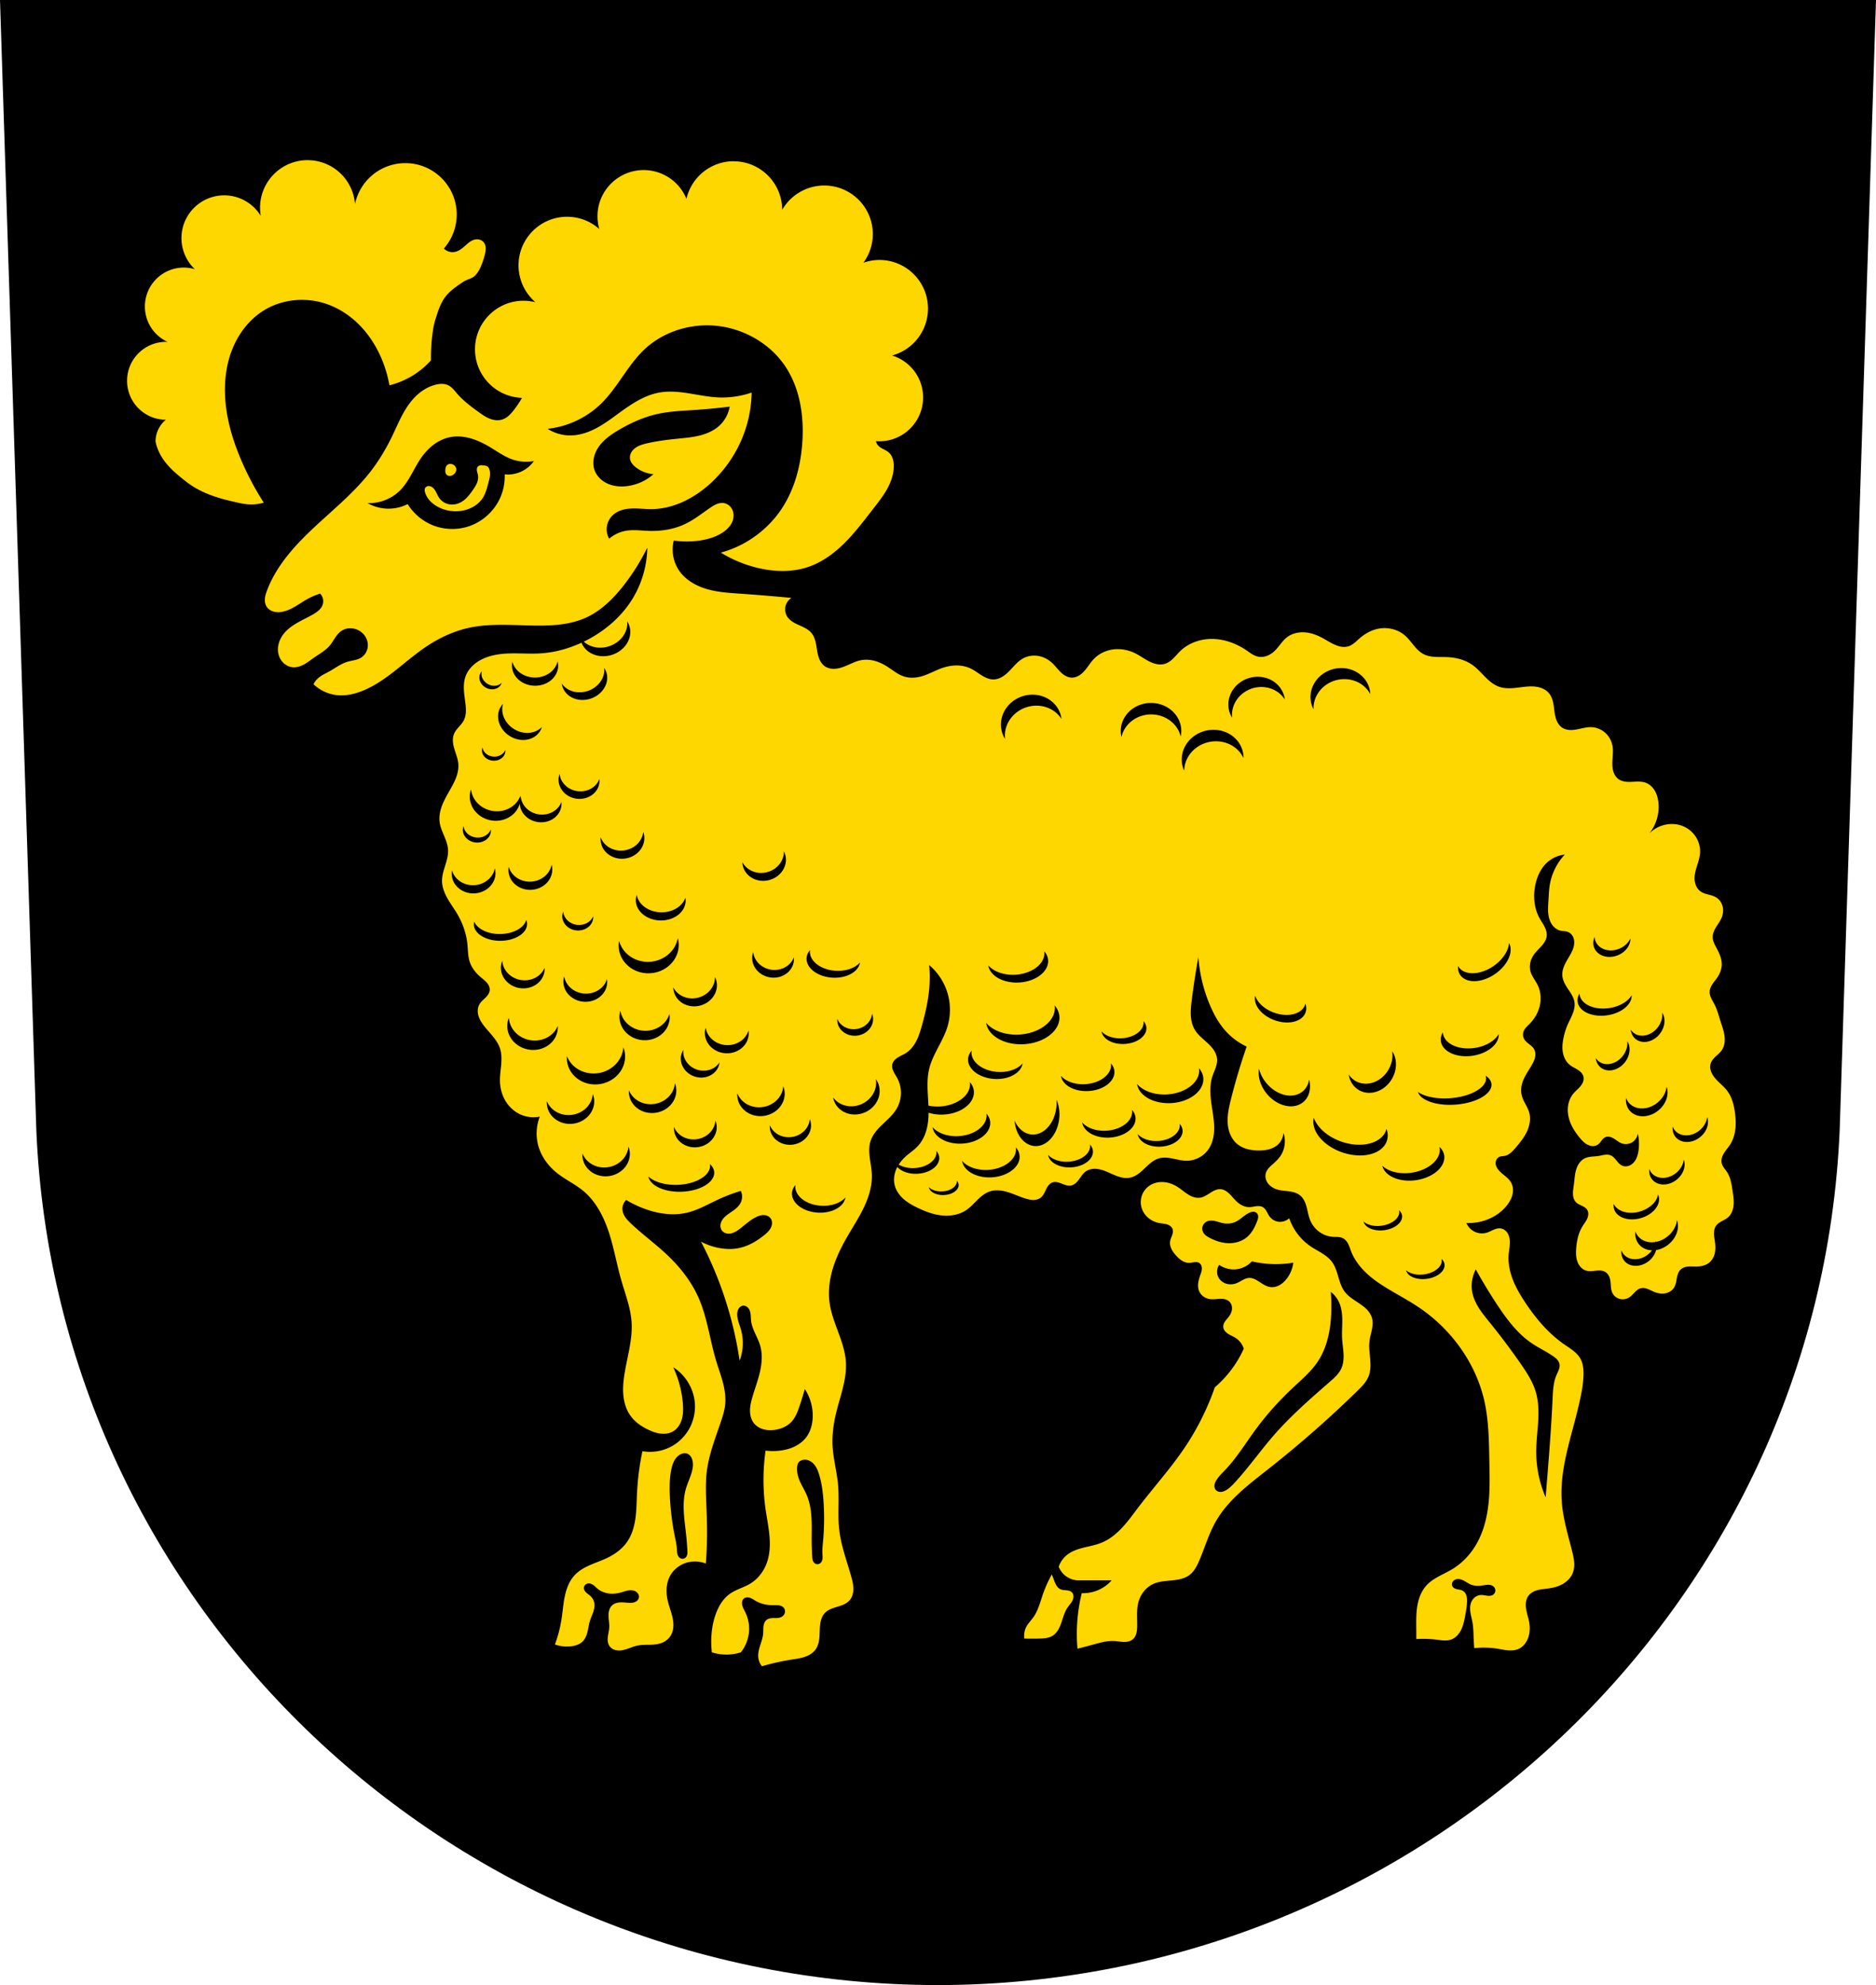<svg xmlns="http://www.w3.org/2000/svg" width="701.33" height="741.77" viewBox="0 0 701.334 741.769"><g transform="translate(-24.589-50.621)" fill-rule="evenodd"><path d="m30.27 56.12l13.398 416.62c7.415 175.25 153.92 314.05 331.59 314.14 177.51-.215 324.07-139.06 331.59-314.14l13.398-416.62h-344.98z" stroke="#000" stroke-width="11"/><path d="m115 59.842c-9.818 0-17.777 7.958-17.777 17.775 0 1.027.091 2.051.27 3.063-2.899-4.77-8.07-7.685-13.656-7.691-8.837 0-16 7.163-16 16 .007 4.387 1.816 8.578 5 11.594-1.335-.397-2.72-.6-4.113-.604-8.04 0-14.557 6.517-14.557 14.557.006 5.696 3.334 10.865 8.516 13.229-.206-.015-.413-.025-.619-.031-8.04 0-14.559 6.516-14.559 14.557.002 8.01 6.48 14.517 14.492 14.553-2.436 2-3.848 4.991-3.852 8.145 1.482 7.05 6.716 11.317 11.803 15.244 4.708 3.635 10.619 5.668 16.416 7 3.984.916 7.254 1.969 12.248.598-3.179-4.943-5.953-10.147-8.287-15.541-3.458-7.992-5.963-16.505-6.217-25.21-.175-5.985.74-12.05 3.125-17.541 2.385-5.492 6.289-10.388 11.379-13.541 6.914-4.284 15.796-5.073 23.484-2.418 4.633 1.6 8.829 4.374 12.273 7.861 3.444 3.487 6.145 7.676 8.102 12.17 1.443 3.314 2.49 6.799 3.109 10.359 3.57-.885 6.978-2.412 10.01-4.488 2.025-1.385 3.884-3.01 5.525-4.836-.034-3.108.115-6.349.508-9.494.239-1.913.545-3.833 1.119-5.674.917-2.942 1.84-6.01 3.682-8.48 1.765-2.368 4.33-4.055 6.779-5.705 1.38-.929 3.226-1.133 4.414-2.33 1.143-1.152 1.871-2.647 2.461-4.158.476-1.218.877-2.465 1.189-3.734.183-.741.336-1.499.322-2.262-.014-.763-.207-1.539-.662-2.152-.359-.484-.873-.85-1.441-1.051-.569-.201-1.191-.242-1.785-.139-.73.127-1.408.463-2.02.881-.611.418-1.161.92-1.715 1.412-.586.521-1.181 1.036-1.838 1.465-.657.428-1.379.77-2.15.912-1.448.267-3.01-.226-4.049-1.273 3.092-3.505 4.801-8.02 4.807-12.689 0-10.615-8.604-19.22-19.219-19.221-9.1.003-16.945 6.383-18.807 15.287-.72-9.252-8.437-16.393-17.717-16.396m159.29.395c-8.437.008-15.757 5.826-17.67 14.04-2.653-6.489-8.966-10.731-15.977-10.736-9.54 0-17.274 7.735-17.273 17.275.002 1.608.229 3.207.674 4.752-3.317-2.943-7.595-4.57-12.03-4.576-10.03 0-18.16 8.132-18.16 18.16.002 5.307 2.325 10.348 6.359 13.797-1.46-.379-2.962-.574-4.471-.582-10.03 0-18.16 8.13-18.16 18.16 0 9.794 7.785 17.816 17.574 18.13-.917 1.572-1.917 3.093-3.037 4.535-.601.774-1.237 1.529-1.979 2.17-.741.641-1.594 1.168-2.535 1.441-1.541.447-3.219.179-4.701-.436-1.482-.615-2.803-1.556-4.102-2.498-2.814-2.04-5.622-4.143-7.898-6.77-.51-.588-.992-1.201-1.533-1.76-.541-.559-1.149-1.067-1.852-1.4-.694-.329-1.465-.479-2.232-.496-.768-.017-1.534.096-2.281.271-2.273.535-4.385 1.661-6.201 3.129-1.816 1.468-3.343 3.273-4.631 5.221-2.192 3.314-3.696 7.02-5.416 10.605-2.21 4.602-4.802 9.03-7.898 13.09-6.945 9.105-16.217 16.11-24.373 24.15-6.084 5.996-11.671 12.763-14.67 20.762-.356.948-.675 1.922-.773 2.93-.099 1.01.037 2.062.547 2.938.576.988 1.595 1.676 2.695 1.988 1.101.312 2.278.273 3.398.043 1.706-.35 3.296-1.127 4.797-2.01 1.501-.885 2.934-1.882 4.457-2.727 1.506-.835 3.095-1.517 4.738-2.031.539.551.917 1.257 1.076 2.01.159.754.097 1.554-.174 2.275-.286.762-.797 1.426-1.396 1.977-.6.551-1.288.994-1.988 1.408-1.861 1.1-3.833 2-5.719 3.061-1.886 1.058-3.707 2.293-5.113 3.936-.924 1.079-1.657 2.333-2.072 3.691-.415 1.359-.507 2.825-.186 4.209.297 1.277.95 2.477 1.902 3.377.953.9 2.209 1.49 3.516 1.588 1.476.111 2.94-.393 4.232-1.113 1.293-.72 2.451-1.653 3.666-2.498 2.033-1.414 4.27-2.621 5.867-4.514.747-.885 1.328-1.895 1.971-2.857.643-.963 1.365-1.898 2.316-2.559.875-.607 1.922-.958 2.984-1.027 1.062-.069 2.138.14 3.109.576 1.165.523 2.184 1.377 2.873 2.451.689 1.075 1.042 2.366.963 3.641-.053.856-.299 1.701-.725 2.445-.426.744-1.033 1.386-1.758 1.844-.769.485-1.65.755-2.535.961-.885.206-1.785.355-2.654.619-2.454.746-4.526 2.371-6.771 3.609-1.302.718-2.684 1.318-3.836 2.258-.834.68-1.529 1.53-2.031 2.482 2.321 2.231 5.38 3.68 8.576 4.063 3.693.442 7.437-.514 10.832-2.031 8.348-3.73 14.785-10.65 22.342-15.797 4.871-3.318 10.276-5.922 16.02-7.223 8.759-1.982 17.875-.883 26.855-.902 5.844-.013 11.822-.538 17.15-2.934 5.849-2.629 10.522-7.337 14.443-12.412 3.311-4.286 6.189-8.907 8.576-13.768-.097 6.918-2.154 13.798-5.869 19.635-3.897 6.123-9.552 11.04-15.936 14.492-.637.344-1.284.672-1.936.988 2.369 2.13 6.04 2.847 9.523 1.693 4.298-1.43 7.108-5.31 6.713-9.268.326.503.588 1.041.781 1.604 1.455 4.343-1.401 9.206-6.377 10.859-.814.271-1.656.443-2.504.514-4.064.339-7.676-1.697-8.992-5.01-4.835 2.227-10.04 3.656-15.35 3.984-4.136.256-8.29-.145-12.43.055-4.139.2-8.402 1.072-11.719 3.557-1.698 1.272-3.113 2.971-3.836 4.965-.609 1.679-.711 3.503-.604 5.285.107 1.782.416 3.547.604 5.322.105.994.173 1.994.094 2.99-.079.996-.31 1.991-.771 2.877-.475.911-1.176 1.679-1.855 2.449-.679.77-1.352 1.57-1.754 2.516-.378.89-.497 1.876-.445 2.842.052.966.27 1.916.543 2.844.547 1.856 1.322 3.67 1.48 5.598.124 1.505-.136 3.02-.607 4.459-.471 1.435-1.15 2.793-1.875 4.117-1.128 2.062-2.379 4.064-3.301 6.227-.921 2.162-1.507 4.531-1.213 6.863.227 1.802.963 3.493 1.664 5.168.701 1.675 1.385 3.4 1.496 5.213.123 1.998-.457 3.966-1.055 5.877-.597 1.911-1.224 3.855-1.201 5.857.026 2.27.891 4.454 2 6.432 1.113 1.978 2.48 3.803 3.637 5.756 2.04 3.444 3.417 7.302 3.838 11.283.24 2.27.179 4.607.902 6.771.744 2.225 2.279 4.117 4.063 5.641.795.68 1.651 1.303 2.326 2.102.338.399.628.842.822 1.328.194.486.29 1.015.236 1.535-.056.545-.273 1.064-.568 1.525-.295.461-.667.867-1.059 1.25-.783.766-1.661 1.468-2.209 2.416-.714 1.234-.779 2.769-.412 4.146.367 1.377 1.129 2.616 1.99 3.752 1.066 1.406 2.295 2.682 3.41 4.049 1.115 1.367 2.131 2.852 2.684 4.527.652 1.977.628 4.111.447 6.186-.181 2.074-.513 4.145-.447 6.227.079 2.503.747 4.997 2.02 7.152 1.275 2.155 3.165 3.957 5.426 5.03 2.298 1.094 4.955 1.418 7.447.904-1.398 3.571-1.559 7.612-.451 11.283 1.157 3.833 3.652 7.195 6.771 9.705 3.124 2.513 6.845 4.208 9.93 6.77 4.739 3.935 7.66 9.663 9.574 15.518 1.914 5.855 2.943 11.962 4.643 17.883 1.479 5.15 3.478 10.226 3.836 15.572.448 6.685-1.698 13.235-2.707 19.859-.393 2.584-.614 5.212-.334 7.811.28 2.598 1.08 5.177 2.59 7.311 1.723 2.436 4.282 4.176 6.996 5.416 1.427.652 2.928 1.183 4.488 1.34 1.561.157 3.193-.084 4.539-.889 1.626-.972 2.709-2.693 3.227-4.516.518-1.822.522-3.751.385-5.641-.346-4.758-1.577-9.45-3.611-13.766 4.763 2.97 7.907 8.384 8.125 13.992.119 3.056-.593 6.141-2.051 8.83-1.458 2.689-3.658 4.973-6.299 6.516-3.368 1.968-7.442 2.701-11.285 2.031-1.096 5.201-1.776 10.488-2.031 15.797-.152 3.158-.154 6.33-.607 9.459-.453 3.129-1.387 6.251-3.229 8.82-1.861 2.597-4.56 4.502-7.447 5.869-2.053.973-4.216 1.694-6.295 2.611-2.079.917-4.106 2.055-5.666 3.707-2 2.123-3.1 4.955-3.717 7.809-.617 2.853-.801 5.781-1.248 8.666-.501 3.233-1.334 6.415-2.482 9.479 1.944.688 4.047.922 6.094.678 1.569-.187 3.167-.692 4.287-1.807.975-.971 1.492-2.308 1.818-3.645.326-1.336.489-2.712.891-4.03.355-1.162.892-2.261 1.273-3.414.381-1.153.604-2.404.307-3.582-.244-.966-.831-1.827-1.58-2.482-.484-.424-1.038-.77-1.492-1.227-.227-.228-.429-.484-.57-.773-.141-.289-.219-.615-.195-.936.035-.475.299-.922.682-1.207.382-.285.874-.409 1.35-.371.636.05 1.221.374 1.723.768.502.393.942.861 1.438 1.264 1.166.948 2.619 1.512 4.109 1.709 1.49.197 3.02.038 4.467-.355.819-.222 1.618-.518 2.447-.697.83-.179 1.708-.236 2.518.02.57.18 1.097.522 1.445 1.01.349.486.504 1.121.359 1.701-.093.373-.304.712-.58.979-.277.267-.618.463-.979.596-.722.265-1.51.273-2.277.23-1.055-.058-2.109-.204-3.164-.145-1.055.059-2.139.346-2.93 1.047-.538.476-.913 1.122-1.129 1.807-.33 1.046-.304 2.169-.205 3.262.099 1.093.266 2.188.205 3.283-.064 1.151-.377 2.274-.518 3.418-.07.572-.096 1.152-.025 1.725.071.572.24 1.136.543 1.627.282.457.675.842 1.129 1.129.679.429 1.484.635 2.287.668.803.033 1.607-.101 2.383-.311 1.552-.419 3.01-1.138 4.582-1.486 1.561-.346 3.177-.314 4.775-.352 1.598-.038 3.23-.156 4.703-.777 1.3-.548 2.443-1.492 3.16-2.707.564-.955.859-2.055.943-3.16.085-1.106-.034-2.219-.258-3.305-.448-2.172-1.307-4.24-1.814-6.398-.743-3.162-.678-6.641.902-9.479 1.137-2.042 3.02-3.643 5.191-4.514 2.575-1.033 5.55-1.033 8.125 0 .283-3.604.434-7.219.451-10.834.017-3.461-.09-6.922-.227-10.381-.175-4.412-.4-8.849.146-13.23.798-6.404 3.211-12.473 5.27-18.59.694-2.062 1.354-4.154 1.58-6.318.294-2.809-.152-5.65-.869-8.383-.717-2.732-1.703-5.386-2.516-8.092-2.341-7.789-3.262-16.03-6.545-23.471-2.691-6.097-6.892-11.445-11.734-16.02-4.341-4.104-9.204-7.626-13.541-11.734-.727-.689-1.444-1.399-2.023-2.217-.579-.817-1.02-1.755-1.137-2.75-.164-1.395.352-2.853 1.355-3.836 2.083 1.243 4.274 2.302 6.543 3.16 5.166 1.954 10.875 2.851 16.25 1.58 4.142-.98 7.871-3.178 11.734-4.965 2.703-1.25 5.496-2.308 8.35-3.16.624 1.337.624 2.95 0 4.287-.364.781-.923 1.46-1.557 2.045-.633.585-1.34 1.081-2.053 1.566-1.213.826-2.479 1.659-3.285 2.885-.403.613-.68 1.32-.723 2.053-.043.732.16 1.489.623 2.059.384.472.932.799 1.52.957.588.158 1.212.153 1.809.031 1.193-.244 2.243-.933 3.215-1.666 2.071-1.563 3.97-3.413 6.32-4.512.85-.397 1.769-.693 2.707-.674.469 0 .94.099 1.371.285.431.186.82.472 1.111.84.386.489.585 1.112.602 1.734.017.622-.14 1.243-.408 1.805-.537 1.124-1.485 1.992-2.449 2.779-2.898 2.366-6.247 4.305-9.93 4.965-2.083.373-4.23.328-6.32 0-2.597-.407-5.125-1.25-7.447-2.482 3.374 6.459 6.245 13.182 8.576 20.09 2.677 7.928 4.643 16.1 5.867 24.373 1.406-3.727 1.567-7.913.451-11.736-.544-1.866-1.39-3.697-1.354-5.641.014-.711.154-1.437.531-2.041.188-.302.435-.569.73-.768.295-.198.641-.327.996-.352.592-.041 1.182.209 1.619.609.437.401.73.94.908 1.506.356 1.131.269 2.349.406 3.527.191 1.637.814 3.189 1.494 4.689.68 1.501 1.427 2.981 1.891 4.563.934 3.189.662 6.62-.08 9.859-.742 3.239-1.936 6.355-2.854 9.549-.466 1.623-.864 3.288-.854 4.977 0 1.689.461 3.422 1.531 4.729.815.995 1.955 1.697 3.18 2.09 1.225.393 2.532.488 3.814.393 2.721-.202 5.444-1.317 7.223-3.387 1.324-1.541 2.054-3.493 2.709-5.416.737-2.162 1.412-4.345 2.029-6.545 2.089 3.179 3.134 7.03 2.936 10.834-.13 2.481-.804 4.982-2.258 6.996-1.125 1.558-2.683 2.778-4.408 3.625-1.725.847-3.614 1.332-5.521 1.564-1.797.219-3.619.219-5.416 0-1.031 7.248-1.031 14.642 0 21.891.46 3.236 1.125 6.445 1.428 9.699.303 3.254.232 6.592-.75 9.709-1.072 3.401-3.28 6.488-6.32 8.352-2.442 1.497-5.332 2.184-7.672 3.836-2.651 1.872-4.361 4.83-5.418 7.898-1.097 3.183-1.575 6.563-1.578 9.93 0 1.357.073 2.714.225 4.063 1.854.584 3.803.866 5.746.83 1.724-.032 3.442-.312 5.086-.83 1.662-2.074 2.72-4.626 3.01-7.268.292-2.641-.182-5.362-1.352-7.748-.482-.984-1.09-1.949-1.207-3.039-.04-.369-.022-.748.086-1.104.108-.356.307-.687.59-.928.314-.266.721-.41 1.131-.443.41-.033.826.042 1.215.176.779.268 1.452.765 2.168 1.172 2.037 1.16 4.427 1.594 6.771 1.578.642-.004 1.288-.041 1.922.061.634.101 1.267.359 1.688.844.429.495.592 1.201.453 1.842-.139.64-.567 1.205-1.129 1.543-.418.251-.899.379-1.383.439-.483.06-.972.054-1.459.055-.487 0-.977.008-1.457.092-.48.084-.953.251-1.344.543-.371.277-.657.66-.854 1.08-.197.42-.307.875-.369 1.334-.124.918-.052 1.852-.131 2.775-.132 1.539-.677 3.01-1.141 4.48-.464 1.473-.855 3.01-.666 4.547.142 1.152.619 2.263 1.355 3.16 3.627-1.067 7.322-1.897 11.06-2.482 1.663-.261 3.347-.477 4.941-1.018 1.594-.541 3.118-1.443 4.086-2.82 1-1.424 1.32-3.216 1.43-4.953.11-1.737.039-3.494.377-5.201.245-1.237.721-2.461 1.58-3.385.597-.643 1.356-1.117 2.156-1.479.8-.361 1.643-.616 2.482-.871.84-.255 1.682-.512 2.479-.881.796-.369 1.55-.855 2.135-1.51 1.024-1.147 1.45-2.732 1.457-4.27.007-1.538-.368-3.049-.779-4.531-1.621-5.845-3.829-11.576-4.514-17.604-.638-5.611.069-11.302-.451-16.926-.441-4.769-1.759-9.437-2.031-14.219-.241-4.245.349-8.505 1.354-12.637 1.527-6.281 4.03-12.507 3.611-18.957-.249-3.827-1.524-7.505-2.85-11.1-1.326-3.599-2.726-7.214-3.244-11.01-.573-4.198-.041-8.5 1.16-12.563 1.202-4.063 3.059-7.904 5.158-11.584 2.157-3.782 4.581-7.422 6.461-11.35 1.88-3.927 3.216-8.222 3.02-12.572-.095-2.086-.54-4.139-.795-6.211-.255-2.072-.313-4.219.344-6.201.814-2.457 2.645-4.431 4.518-6.219 1.873-1.787 3.872-3.513 5.188-5.742 1.019-1.728 1.588-3.721 1.629-5.727.041-2.01-.447-4.02-1.404-5.783-.449-.827-.998-1.6-1.395-2.453-.396-.853-.634-1.824-.41-2.738.131-.536.417-1.027.781-1.441.364-.414.804-.755 1.271-1.049.934-.587 1.975-.989 2.912-1.572 1.745-1.086 3.062-2.763 4-4.59.942-1.827 1.538-3.811 2.09-5.791 1.238-4.44 2.289-8.951 2.707-13.541.273-3 .273-6.03 0-9.03 3.268 2.757 5.701 6.496 6.896 10.602 1.196 4.106 1.152 8.563-.125 12.645-1.694 5.414-5.452 10.05-6.771 15.57-1.067 4.462-.466 9.11-.271 13.705 2.309.484 4.882.471 7.363-.137 5.298-1.303 8.695-4.927 8.115-8.658.415.478.752.986 1 1.518 1.903 4.105-1.527 8.655-7.66 10.162-1 .247-2.046.401-3.096.459-2.02.112-3.959-.141-5.668-.68-.02 1.967-.183 3.932-.645 5.842-.594 2.46-1.696 4.835-3.43 6.678-1.354 1.439-3.046 2.513-4.514 3.836-.991.893-1.866 1.918-2.58 3.041 2.156 1.245 5.252 1.658 8.178.961 3.831-.916 6.289-3.467 5.869-6.092.3.336.545.694.727 1.068 1.376 2.888-1.105 6.089-5.541 7.148-.726.173-1.479.281-2.238.322-3.142.169-5.996-.842-7.518-2.535-.165.313-.32.631-.455.959-.772 1.876-1.016 3.996-.504 5.959.521 1.994 1.791 3.735 3.342 5.094 1.55 1.358 3.376 2.364 5.234 3.256 2.844 1.364 5.844 2.5 8.98 2.832 3.137.332 6.44-.193 9.07-1.928 1.576-1.038 2.853-2.459 4.197-3.783 1.345-1.324 2.821-2.594 4.604-3.213 2.255-.783 4.755-.434 7.03.277 2.279.711 4.439 1.768 6.732 2.43.906.261 1.841.46 2.783.434.942-.026 1.899-.294 2.633-.885.47-.378.833-.873 1.133-1.396.299-.523.541-1.078.803-1.621.262-.543.548-1.079.928-1.547.38-.468.86-.869 1.426-1.078.565-.209 1.188-.217 1.781-.115.594.102 1.164.312 1.725.531.561.22 1.118.452 1.701.604.583.152 1.197.221 1.789.109.627-.118 1.204-.436 1.695-.844.491-.408.901-.904 1.279-1.418.756-1.029 1.418-2.165 2.441-2.928 1.17-.872 2.705-1.15 4.158-1.018 1.453.133 2.846.642 4.186 1.221 1.34.578 2.653 1.232 4.04 1.676 1.39.444 2.883.673 4.313.377 1.076-.223 2.075-.735 2.973-1.369.897-.634 1.702-1.387 2.496-2.146.794-.759 1.585-1.528 2.461-2.191.876-.663 1.846-1.223 2.904-1.516 1.651-.457 3.41-.242 5.09.094 1.68.336 3.352.792 5.064.811 3.145.033 6.272-1.522 8.125-4.063 1.221-1.674 1.887-3.708 2.148-5.764.261-2.055.134-4.141-.117-6.197-.313-2.563-.818-5.102-1.049-7.674-.231-2.572-.179-5.209.598-7.672.343-1.087.821-2.127 1.203-3.201.382-1.074.669-2.206.602-3.344-.069-1.178-.517-2.313-1.152-3.307-.636-.994-1.455-1.858-2.316-2.664-1.723-1.612-3.673-3.06-4.881-5.088-.967-1.623-1.389-3.524-1.484-5.41-.096-1.886.12-3.774.355-5.648.674-5.363 1.501-10.708 2.482-16.02.445 6.124 1.901 12.172 4.289 17.828 1.477 3.498 3.331 6.879 5.867 9.705 2.205 2.458 4.909 4.466 7.898 5.867-2.25 6.452-4.208 13.01-5.867 19.635-.721 2.878-1.39 5.816-1.236 8.779.077 1.481.364 2.96.934 4.33.57 1.37 1.429 2.628 2.559 3.59 1.101.937 2.438 1.575 3.832 1.959 1.394.384 2.847.52 4.293.523 1.292.003 2.593-.098 3.84-.439 1.246-.341 2.44-.931 3.381-1.816 1.179-1.109 1.92-2.674 2.031-4.289.975 2.825.546 6.099-1.127 8.576-.747 1.106-1.714 2.045-2.709 2.934-.55.492-1.114.973-1.605 1.523-.492.55-.913 1.177-1.133 1.881-.21.671-.228 1.397-.078 2.084.15.687.464 1.335.891 1.895.853 1.118 2.13 1.862 3.48 2.256 1.397.408 2.868.466 4.311.658 1.442.192 2.917.545 4.064 1.439.67.522 1.2 1.209 1.604 1.957.404.748.686 1.558.912 2.377.452 1.638.688 3.341 1.32 4.918.697 1.738 1.876 3.284 3.379 4.4 1.503 1.117 3.328 1.8 5.197 1.92.61.039 1.222.019 1.832.057.61.038 1.226.136 1.779.395.913.427 1.582 1.258 2.045 2.154.463.896.75 1.871 1.115 2.811 1.476 3.799 4.221 6.999 7.367 9.59 3.146 2.591 6.702 4.626 10.234 6.658 2.752 1.583 5.504 3.173 8.125 4.965 11.978 8.19 21.03 20.809 24.15 34.98 1.591 7.237 1.656 14.709 1.805 22.12.106 5.28.255 10.575-.299 15.826-.554 5.251-1.841 10.496-4.441 15.09-2.172 3.839-5.261 7.181-9.03 9.479-1.638 1-3.392 1.797-5.078 2.713-1.687.916-3.329 1.965-4.627 3.379-1.982 2.158-3.034 5.04-3.492 7.93-.459 2.894-.369 5.842-.344 8.771 0 1.128 0 2.256 0 3.385 2.557-.167 5.129-.091 7.672.227.866.108 1.732.244 2.604.285.872.041 1.758-.016 2.588-.285.879-.285 1.673-.805 2.33-1.455.657-.65 1.177-1.427 1.584-2.256.814-1.659 1.167-3.5 1.502-5.316.316-1.718.626-3.446.678-5.191.023-.764-.007-1.54-.236-2.27-.23-.729-.68-1.414-1.344-1.793-.619-.353-1.353-.415-2.051-.561-.349-.073-.696-.169-1.012-.334-.316-.165-.602-.401-.781-.709-.146-.25-.218-.543-.213-.832.005-.29.087-.576.227-.83.279-.507.789-.867 1.348-1.021.494-.137 1.021-.12 1.521-.008.5.113.976.319 1.428.561.904.484 1.735 1.114 2.693 1.479 1.424.542 3.01.454 4.512.225.66-.101 1.323-.227 1.99-.205.667.022 1.354.207 1.848.656.409.372.658.918.662 1.471.004.553-.242 1.106-.662 1.465-.309.264-.701.42-1.102.49-.401.07-.813.058-1.217.012-.808-.093-1.609-.319-2.422-.277-.793.041-1.566.342-2.195.826-.629.484-1.114 1.148-1.414 1.883-.478 1.17-.486 2.482-.307 3.732.179 1.251.535 2.471.758 3.715.346 1.933.372 3.905.451 5.867.052 1.28.126 2.559.225 3.836 2.926-.321 5.897-.244 8.803.227 1.322.214 2.634.51 3.971.604 1.336.094 2.72-.024 3.928-.604 1.268-.608 2.269-1.694 2.934-2.934 1.133-2.111 1.325-4.638.902-6.996-.302-1.688-.902-3.316-1.154-5.01-.126-.848-.164-1.714-.031-2.561.133-.847.442-1.675.961-2.357.845-1.111 2.179-1.755 3.533-2.094 1.354-.339 2.758-.413 4.139-.615 1.805-.264 3.598-.758 5.176-1.674 1.577-.916 2.93-2.282 3.625-3.969.54-1.311.667-2.762.561-4.176-.107-1.413-.439-2.799-.785-4.174-1.523-6.05-3.369-12.06-3.836-18.279-1.023-13.626 4.612-26.758 7.221-40.17.478-2.458.855-4.944.902-7.447.038-2.01-.158-4.101-1.127-5.867-.66-1.204-1.648-2.199-2.723-3.053-1.075-.854-2.243-1.581-3.371-2.363-5.94-4.122-10.685-9.764-14.67-15.797-1.764-2.671-3.401-5.447-4.551-8.434-1.149-2.987-1.8-6.206-1.543-9.396.151-1.875.614-3.749.373-5.615-.12-.933-.424-1.858-.984-2.613-.56-.756-1.393-1.331-2.322-1.475-.906-.14-1.826.129-2.668.49-.842.361-1.646.819-2.521 1.09-1.482.458-3.134.342-4.537-.318-1.403-.66-2.546-1.859-3.137-3.293 2.286.103 4.592-.204 6.771-.902 3.245-1.04 6.225-2.978 8.35-5.643.962-1.207 1.756-2.579 2.107-4.082.352-1.503.232-3.15-.527-4.494-.552-.977-1.404-1.746-2.27-2.461-.865-.715-1.767-1.403-2.471-2.277-.381-.474-.702-1.01-.881-1.588-.179-.582-.208-1.218-.021-1.797.238-.737.841-1.351 1.58-1.58.509-.157 1.055-.137 1.58-.227.841-.143 1.612-.569 2.275-1.105.663-.536 1.23-1.182 1.787-1.828 1.624-1.884 3.226-3.825 4.297-6.07 1.07-2.245 1.571-4.851.893-7.244-.608-2.143-2.098-3.951-2.707-6.094-.311-1.096-.382-2.256-.227-3.385.206-1.495.8-2.911 1.518-4.238.717-1.327 1.56-2.582 2.318-3.887.541-.932 1.044-1.903 1.275-2.955.231-1.053.167-2.206-.373-3.139-.429-.741-1.119-1.287-1.795-1.813-.676-.525-1.37-1.065-1.814-1.797-.569-.937-.658-2.152-.227-3.16.423-.99 1.273-1.718 2.031-2.482 1.063-1.072 1.993-2.282 2.709-3.611.908-1.687 1.464-3.569 1.563-5.482.098-1.913-.268-3.856-1.111-5.576-.862-1.758-2.216-3.295-2.709-5.189-.292-1.124-.258-2.323.035-3.447.293-1.124.841-2.174 1.545-3.098.817-1.072 1.837-1.971 2.719-2.99.882-1.019 1.646-2.215 1.795-3.555.137-1.231-.262-2.465-.824-3.568-.563-1.103-1.29-2.115-1.885-3.201-2.01-3.668-2.393-8.09-1.578-12.188.662-3.33 2.157-6.595 4.738-8.801 1.769-1.512 4-2.47 6.318-2.709-2.973 3.158-4.965 7.225-5.641 11.51-.282 1.79-.339 3.607-.451 5.416-.14 2.252-.363 4.551.201 6.736.282 1.092.764 2.145 1.494 3.01.73.861 1.718 1.52 2.818 1.768.895.201 1.847.132 2.707.451.872.324 1.572 1.038 1.969 1.879.396.841.502 1.8.4 2.725-.203 1.848-1.193 3.503-2.143 5.102-.618 1.041-1.233 2.091-1.672 3.219-.439 1.128-.7 2.346-.586 3.551.095 1 .445 1.962.902 2.855.458.894 1.022 1.726 1.58 2.561.886 1.326 1.776 2.715 2.031 4.289.236 1.457-.097 2.953-.629 4.33-.531 1.377-1.258 2.669-1.854 4.02-.702 1.592-1.221 3.262-1.58 4.965-.377 1.786-.577 3.636-.281 5.438.296 1.801 1.128 3.56 2.539 4.719.911.748 2.01 1.215 3.01 1.848.498.316.973.677 1.363 1.119.39.442.692.971.816 1.547.135.629.052 1.292-.172 1.895-.224.603-.581 1.148-.992 1.643-.822.989-1.859 1.785-2.672 2.781-.93 1.14-1.545 2.523-1.834 3.965-.289 1.442-.257 2.942.029 4.385.603 3.045 2.3 5.772 4.287 8.156.856 1.027 1.802 2.026 3.01 2.596.605.285 1.269.454 1.938.441.668-.013 1.34-.213 1.877-.611.509-.378.877-.91 1.262-1.414.385-.504.815-1 1.391-1.27.512-.236 1.105-.265 1.658-.154.553.111 1.071.356 1.555.646.967.582 1.827 1.361 2.881 1.766 1.267.486 2.753.36 3.92-.332 1.167-.692 1.992-1.935 2.174-3.279.489 2.141.565 4.375.225 6.545-.244 1.557-.734 3.138-1.809 4.291-.537.577-1.216 1.031-1.973 1.25-.757.219-1.592.195-2.313-.125-.886-.393-1.524-1.178-2.133-1.932-.609-.754-1.259-1.532-2.154-1.904-.706-.294-1.501-.302-2.26-.201-.758.101-1.499.305-2.254.426-.872.14-1.759.166-2.637.258-.878.092-1.763.254-2.555.645-.839.414-1.545 1.074-2.08 1.842-.535.768-.904 1.641-1.16 2.541-.512 1.8-.574 3.694-.82 5.549-.151 1.137-.374 2.274-.326 3.42.024.573.116 1.145.313 1.684.197.539.502 1.043.916 1.439.594.569 1.376.888 2.119 1.24.744.352 1.499.777 1.943 1.469.315.489.448 1.082.432 1.664-.016.582-.176 1.153-.41 1.686-.468 1.065-1.222 1.975-1.828 2.969-1.439 2.359-2.02 5.145-2.256 7.898-.145 1.699-.162 3.452.398 5.063.28.805.705 1.567 1.287 2.189.583.623 1.327 1.102 2.15 1.324 1.144.308 2.354.109 3.533-.012.59-.06 1.185-.101 1.775-.047.59.054 1.178.207 1.688.51.479.285.875.697 1.174 1.168.299.47.501.999.631 1.541.205.859.231 1.747.305 2.627.074.88.205 1.773.6 2.563.548 1.097 1.605 1.921 2.797 2.209 1.192.288 2.497.045 3.521-.629.769-.506 1.367-1.225 2.01-1.883.645-.658 1.381-1.281 2.275-1.502.85-.21 1.753-.031 2.572.277.819.309 1.583.744 2.393 1.076 1.277.524 2.687.787 4.049.563 1.362-.225 2.665-.972 3.398-2.141.648-1.032.811-2.285 1.035-3.482.112-.599.244-1.198.467-1.766.222-.567.538-1.105.98-1.523.771-.729 1.855-1.036 2.912-1.123 1.057-.087 2.121.021 3.182-.004 1.699-.041 3.46-.462 4.74-1.58.981-.857 1.61-2.07 1.908-3.338.298-1.268.282-2.592.123-3.885-.138-1.116-.382-2.223-.41-3.348-.028-1.125.183-2.3.861-3.197.526-.695 1.288-1.168 2.055-1.582.767-.414 1.565-.791 2.232-1.352.675-.567 1.195-1.307 1.551-2.113.356-.806.553-1.677.635-2.555.164-1.755-.122-3.518-.381-5.262-.36-2.422-.702-4.939-2.029-6.996-.359-.557-.785-1.068-1.164-1.611-.379-.543-.714-1.129-.867-1.773-.153-.643-.115-1.325.051-1.965.165-.64.454-1.242.799-1.807.689-1.129 1.597-2.11 2.309-3.225 1.088-1.703 1.691-3.686 1.932-5.691.241-2.01.132-4.04-.125-6.04-.38-2.96-1.126-5.976-2.934-8.352-1.387-1.823-3.322-3.166-4.74-4.965-.602-.764-1.111-1.614-1.385-2.547-.274-.933-.302-1.955.031-2.869.359-.985 1.103-1.778 1.873-2.49.77-.712 1.594-1.385 2.189-2.248.533-.773.863-1.676 1.018-2.602.155-.926.137-1.876.014-2.807-.248-1.861-.913-3.637-1.482-5.426-.68-2.134-1.234-4.326-2.258-6.318-.391-.762-.848-1.489-1.209-2.266-.361-.776-.625-1.617-.596-2.473.035-1.043.501-2.026 1.08-2.895.579-.868 1.276-1.654 1.854-2.523 1.017-1.532 1.653-3.352 1.58-5.189-.083-2.087-1.051-4.02-2.031-5.867-.643-1.209-1.317-2.469-1.355-3.838-.039-1.381.58-2.694 1.303-3.871.723-1.177 1.572-2.293 2.084-3.576.518-1.297.667-2.754.33-4.109-.337-1.356-1.177-2.597-2.361-3.338-.893-.558-1.935-.818-2.953-1.086-1.019-.267-2.058-.56-2.916-1.17-.77-.547-1.358-1.332-1.729-2.201-.371-.869-.53-1.819-.527-2.764.005-1.584.453-3.131.926-4.643.473-1.512.979-3.03 1.105-4.611.17-2.124-.375-4.295-1.508-6.1-1.133-1.805-2.843-3.236-4.811-4.055-2.485-1.034-5.347-1.077-7.9-.227-1.779.592-3.415 1.605-4.738 2.934 2.632-3.25 3.881-7.582 3.385-11.734-.18-1.505-.587-3-1.365-4.303-.778-1.301-1.95-2.398-3.373-2.92-1.629-.597-3.423-.41-5.156-.334-.866.038-1.739.046-2.596-.09-.857-.136-1.701-.422-2.404-.93-.886-.64-1.504-1.605-1.857-2.639-.354-1.034-.458-2.138-.453-3.23.009-2.186.438-4.391.055-6.543-.333-1.873-1.297-3.634-2.715-4.902-1.418-1.269-3.284-2.032-5.186-2.094-1.846-.06-3.644.516-5.461.846-.909.165-1.833.267-2.754.197-.921-.07-1.84-.32-2.617-.818-.993-.637-1.701-1.649-2.15-2.74-.449-1.091-.658-2.264-.816-3.434-.158-1.169-.27-2.348-.541-3.496-.271-1.148-.712-2.279-1.457-3.193-1-1.233-2.503-1.992-4.055-2.336-1.552-.344-3.164-.301-4.746-.146-1.663.163-3.315.448-4.982.549-1.668.101-3.373.012-4.947-.549-2.029-.723-3.708-2.179-5.227-3.707-1.519-1.528-2.946-3.17-4.703-4.416-2.736-1.94-6.128-2.796-9.479-2.936-1.492-.062-2.99 0-4.48-.082-1.491-.092-2.998-.355-4.322-1.045-1.471-.766-2.633-2.01-3.689-3.289-1.056-1.279-2.048-2.626-3.307-3.707-2.679-2.301-6.467-3.178-9.93-2.482-2.602.523-4.993 1.869-6.996 3.609-.635.552-1.236 1.145-1.891 1.674-.655.529-1.373.998-2.172 1.262-.885.292-1.842.32-2.762.174-.92-.147-1.807-.465-2.654-.852-1.715-.783-3.285-1.852-4.965-2.709-1.98-1.01-4.14-1.73-6.361-1.824-2.221-.094-4.509.474-6.275 1.824-1.95 1.49-3.127 3.789-4.965 5.416-.825.73-1.785 1.32-2.834 1.656-1.049.336-2.19.414-3.26.15-1.513-.372-2.776-1.379-4.063-2.258-4.1-2.801-9.03-4.537-13.992-4.287-3.992.201-7.956 1.738-10.832 4.514-.894.863-1.678 1.834-2.563 2.705-.885.872-1.897 1.655-3.08 2.033-.959.306-1.994.332-2.986.162-.992-.17-1.945-.528-2.848-.973-1.806-.89-3.425-2.122-5.225-3.03-2.504-1.257-5.362-1.849-8.146-1.537-2.785.312-5.48 1.55-7.424 3.568-1.309 1.359-2.257 3.03-3.506 4.443-.625.707-1.329 1.353-2.146 1.824-.818.471-1.756.761-2.699.729-.8-.027-1.581-.283-2.281-.67-.7-.387-1.323-.901-1.893-1.463-1.14-1.123-2.082-2.442-3.273-3.51-1.418-1.271-3.187-2.161-5.066-2.467-1.879-.306-3.862-.013-5.539.889-2.04 1.097-3.508 2.986-5.123 4.646-.807.83-1.67 1.618-2.66 2.219-.99.601-2.118 1.01-3.275 1.033-1.604.032-3.134-.668-4.498-1.514-1.364-.845-2.633-1.852-4.078-2.549-1.634-.788-3.458-1.154-5.271-1.158-1.814-.005-3.62.345-5.336.932-2.685.918-5.161 2.41-7.898 3.16-2.135.585-4.444.695-6.545 0-2.249-.744-4.097-2.336-6.094-3.611-1.44-.92-2.987-1.688-4.631-2.154-1.644-.466-3.389-.623-5.072-.328-2.386.417-4.519 1.704-6.795 2.531-1.138.414-2.33.714-3.541.723-1.211.009-2.445-.291-3.43-.996-.926-.663-1.587-1.648-2.02-2.701-.433-1.054-.655-2.18-.838-3.305-.183-1.124-.33-2.258-.627-3.357-.297-1.1-.751-2.175-1.482-3.049-1.18-1.41-2.945-2.158-4.621-2.912-.838-.377-1.674-.769-2.441-1.275-.767-.506-1.467-1.132-1.963-1.906-.717-1.12-.965-2.531-.672-3.828.293-1.297 1.121-2.465 2.25-3.168-6.387-.61-12.781-1.137-19.18-1.58-4.198-.29-8.44-.551-12.479-1.732-4.04-1.181-7.919-3.385-10.314-6.844-2.244-3.24-3-7.464-2.031-11.283 3.212.468 6.491.468 9.703 0 3.112-.454 6.215-1.373 8.803-3.16 1.616-1.116 3.048-2.631 3.609-4.514.387-1.296.327-2.741-.277-3.951-.302-.605-.735-1.145-1.27-1.559-.534-.414-1.171-.7-1.838-.809-.927-.152-1.885.038-2.754.396-.869.358-1.66.877-2.436 1.408-3.104 2.125-6.071 4.501-9.479 6.094-4.196 1.962-8.912 2.651-13.541 2.482-2.864-.105-5.759-.526-8.576 0-2.242.418-4.369 1.442-6.094 2.934-.783-1.394-1.085-3.054-.842-4.635.243-1.581 1.029-3.072 2.195-4.166.914-.858 2.045-1.468 3.236-1.857 1.191-.39 2.443-.565 3.695-.623 2.504-.115 5.01.237 7.512.223 8.03-.047 15.674-3.911 21.666-9.252 6.42-5.722 11.252-13.216 13.766-21.439 1.273-4.165 1.959-8.509 2.031-12.863-4.047 1.396-8.361 2.01-12.637 1.805-3.672-.178-7.286-.954-10.918-1.523-3.632-.569-7.354-.93-10.973-.281-5.345.959-10.05 4.03-14.443 7.221-3.677 2.665-7.314 5.487-11.51 7.223-2.361.976-4.893 1.594-7.447 1.58-2.943-.016-5.878-.888-8.352-2.482 7.502-.796 14.703-4.194 20.09-9.479 6.198-6.085 9.892-14.393 16.248-20.313 6.766-6.301 16.275-9.386 25.502-8.801 10.731.681 21.14 6.386 27.08 15.346 5.424 8.175 6.963 18.422 6.318 28.21-.576 8.74-2.853 17.51-7.672 24.824-5.272 8-13.543 13.979-22.795 16.475 4.445 2.738 9.348 4.729 14.443 5.867 5.948 1.328 12.271 1.471 18.05-.451 5.239-1.741 9.82-5.095 13.738-8.984 3.918-3.889 7.239-8.329 10.635-12.682 1.859-2.383 3.753-4.758 5.229-7.396 1.475-2.638 2.525-5.579 2.549-8.602.007-.956-.088-1.92-.385-2.828-.296-.908-.801-1.761-1.523-2.387-.619-.536-1.372-.887-2.098-1.266-.726-.378-1.453-.805-1.965-1.443-.346-.432-.571-.949-.703-1.486.418.037.838.058 1.258.063 9.05 0 16.387-7.337 16.387-16.387-.002-7.212-4.719-13.575-11.619-15.674 7.929-2.133 13.44-9.32 13.443-17.531 0-10.03-8.13-18.16-18.16-18.16-2.037.007-4.059.357-5.98 1.035 2.274-3.104 3.503-6.851 3.51-10.699 0-10.03-8.13-18.16-18.16-18.16-6.494.007-12.49 3.481-15.727 9.111 0-10.03-8.131-18.16-18.16-18.16m-1.457 91.66c-.464 2.776-1.899 5.379-4 7.252-2.054 1.831-4.668 2.936-7.34 3.59-2.672.654-5.427.885-8.164 1.16-3.862.388-7.722.87-11.502 1.75-1.522.354-3.07.792-4.32 1.729-.625.468-1.167 1.059-1.523 1.754-.357.695-.521 1.497-.408 2.27.098.669.398 1.298.803 1.84.405.541.911.999 1.447 1.41 1.868 1.432 4.156 2.311 6.502 2.5-2.831 2.526-6.476 4.128-10.252 4.502-2.36.234-4.803-.014-6.959-1-2.156-.988-3.997-2.766-4.793-5-.532-1.494-.584-3.139-.25-4.689.334-1.55 1.046-3.01 1.977-4.289 1.862-2.567 4.544-4.412 7.275-6.02 4.524-2.67 9.374-4.861 14.502-6 4.587-1.021 9.315-1.188 14-1.5 4.345-.289 8.681-.706 13-1.25m-101.63 11.15c1.688.012 3.38.295 5 .771 2.596.762 5.03 2 7.344 3.404 2.652 1.604 5.21 3.445 8.145 4.443 2.546.866 5.317 1.059 7.959.555-1.252 1.78-3 3.206-4.998 4.072-1.853.804-3.914 1.127-5.924.926.112 2.976-.461 5.975-1.664 8.699-2.218 5.02-6.633 9.03-11.848 10.736-4.436 1.455-9.394 1.254-13.697-.557-3.73-1.569-6.949-4.328-9.07-7.773-2.557 1.296-5.469 1.879-8.328 1.666-2.335-.174-4.63-.876-6.664-2.037 4.502.186 9.05-1.606 12.217-4.813 3.364-3.407 5.05-8.096 7.773-12.03 1.289-1.861 2.825-3.563 4.631-4.928 1.806-1.365 3.889-2.387 6.105-2.846.994-.205 2-.296 3.02-.289m-2.746 10.25c-.431-.011-.869.126-1.197.404-.284.241-.476.578-.588.934-.112.355-.147.731-.152 1.104-.004.259.007.52.061.773.053.254.152.502.311.707.158.204.373.361.611.459.239.098.5.138.758.125.516-.026 1.01-.258 1.406-.584.327-.266.605-.599.777-.984.173-.385.237-.824.148-1.236-.114-.532-.474-.993-.926-1.297-.357-.24-.778-.393-1.209-.404m11.336.521c-.388.034-.78.163-1.057.438-.207.205-.337.481-.396.766-.06.285-.052.581 0 .869.086.576.309 1.123.406 1.697.163.958-.03 1.951-.398 2.85-.368.899-.905 1.718-1.453 2.52-1.295 1.894-2.754 3.797-4.813 4.813-1.019.503-2.162.765-3.297.715-1.135-.05-2.261-.42-3.182-1.086-.677-.49-1.238-1.134-1.666-1.852-.392-.658-.674-1.373-1.049-2.041-.375-.668-.865-1.304-1.543-1.66-.408-.214-.883-.319-1.336-.234-.226.042-.444.131-.631.266-.187.135-.342.315-.439.523-.106.229-.141.486-.131.738 0 .252.063.501.131.744.326 1.168.96 2.239 1.771 3.141.811.901 1.798 1.636 2.857 2.227 2.895 1.614 6.376 2.139 9.625 1.48 2.966-.601 5.799-2.247 7.404-4.813 1.05-1.678 1.528-3.639 2.035-5.553.217-.82.443-1.641.549-2.482.106-.841.088-1.71-.178-2.516-.142-.43-.367-.855-.74-1.111-.374-.257-.847-.312-1.297-.369-.386-.049-.776-.102-1.164-.068m28.689 73.26c.138.526.211 1.065.217 1.604.021 4.15-3.827 7.515-8.594 7.516-.78 0-1.556-.092-2.309-.273-3.741-.901-6.343-3.863-6.359-7.238-.002-.492.052-.981.16-1.463.882 3.447 4.398 5.905 8.451 5.908 4.117-.002 7.649-2.537 8.434-6.05m17.404 2.42c.309.447.561.929.75 1.434 1.431 3.895-1.043 8.368-5.525 9.99-.733.265-1.495.444-2.264.529-3.825.425-7.277-1.476-8.441-4.645-.169-.462-.286-.939-.348-1.43 2 2.942 6.144 4.057 9.957 2.682 3.871-1.402 6.329-4.987 5.871-8.561m275.619.094a10.485 11.228 77.003 0 1 10.52 7.727 10.485 11.228 77.003 0 1 .305 2.031 10.485 11.228 77.003 0 0 -12.695 -5.252 10.485 11.228 77.003 0 0 -8.529 10.912 10.485 11.228 77.003 0 1 -.828 -2.096 10.485 11.228 77.003 0 1 8.225 -12.943 10.485 11.228 77.003 0 1 3.004 -.379m-321.32 1.205c-.528 1.7.358 3.659 2.127 4.709 1.798 1.065 4.01.898 5.283-.4-.079.26-.19.508-.33.74-1.089 1.777-3.659 2.218-5.74.984-.341-.202-.655-.441-.936-.713v-.002c-1.395-1.353-1.748-3.289-.861-4.734.129-.21.282-.406.457-.584m290.301 2.047a9.944 10.647 73.261 0 1 9.438 6.598 9.944 10.647 73.261 0 1 .432 1.898 9.944 10.647 73.261 0 0 -12.381 -4.078 9.944 10.647 73.261 0 0 -7.293 10.91 9.944 10.647 73.261 0 1 -.934 -1.924 9.944 10.647 73.261 0 1 6.863 -12.811 9.944 10.647 73.261 0 1 3.875 -.594m-84.258 6.689a10.7 11.434 72.428 0 1 10.172 7.049 10.7 11.434 72.428 0 1 .475 2.041 10.7 11.434 72.428 0 0 -13.316 -4.322 10.7 11.434 72.428 0 0 -7.77 11.785 10.7 11.434 72.428 0 1 -1.012 -2.066 10.7 11.434 72.428 0 1 7.295 -13.826 10.7 11.434 72.428 0 1 4.156 -.66m44.113 3.092a11.319 10.509 0 0 1 11.318 10.508 11.319 10.509 0 0 1 -.221 2.049 11.319 10.509 0 0 0 -11.045 -8.268 11.319 10.509 0 0 0 -11.098 8.461 11.319 10.509 0 0 1 -.275 -2.242 11.319 10.509 0 0 1 11.32 -10.508m-242.25.354c-1.033 3.405.7 7.33 4.164 9.434 3.522 2.133 7.854 1.797 10.348-.803-.154.521-.371 1.018-.645 1.482-2.133 3.56-7.167 4.443-11.244 1.973-.667-.404-1.284-.887-1.834-1.432-2.732-2.71-3.421-6.591-1.686-9.486.254-.421.554-.812.896-1.168m265.102 9.684a10.772 11.585 78.547 0 1 11.533 8.494 10.772 11.585 78.547 0 1 .197 2.102 10.772 11.585 78.547 0 0 -12.764 -6.061 10.772 11.585 78.547 0 0 -9.412 10.756 10.772 11.585 78.547 0 1 -.73 -2.195 10.772 11.585 78.547 0 1 9.217 -12.859 10.772 11.585 78.547 0 1 1.959 -.236m-272.78 6.504c.189 1.77 1.778 3.219 3.818 3.482 2.073.265 4.04-.767 4.691-2.463.031.27.027.542 0 .811-.296 2.063-2.481 3.487-4.881 3.18-.393-.05-.775-.147-1.141-.285h-.002c-1.817-.69-2.907-2.329-2.666-4.01.036-.244.099-.484.189-.717m28.82 9.975c.331 3.274 3.109 5.954 6.676 6.441 3.624.49 7.06-1.416 8.203-4.555.054.5.046 1-.018 1.498-.517 3.817-4.336 6.452-8.531 5.883-.686-.093-1.359-.271-1.998-.527-3.176-1.276-5.083-4.307-4.662-7.412.062-.452.172-.898.33-1.328m-33.1 5.771c.41 4.118 3.853 7.489 8.275 8.102 4.493.616 8.751-1.782 10.17-5.729.026.245.031.491.035.736.035-.114.064-.23.105-.342.338 3.348 3.171 6.088 6.813 6.586 3.699.501 7.207-1.448 8.375-4.656.055.511.048 1.024-.018 1.531-.528 3.903-4.426 6.595-8.709 6.01-.701-.095-1.387-.275-2.039-.537-2.828-1.138-4.67-3.642-4.811-6.369-1.155 4.204-5.551 6.978-10.352 6.318-.851-.117-1.682-.34-2.475-.662-3.938-1.604-6.303-5.419-5.781-9.324.077-.568.215-1.127.41-1.668m-2.816 13.697c.227 2.174 2.135 3.956 4.586 4.279 2.49.326 4.851-.941 5.637-3.03.037.332.032.665-.012.994-.355 2.535-2.981 4.284-5.863 3.906-.472-.062-.932-.179-1.371-.35-2.182-.847-3.494-2.862-3.205-4.924.043-.3.12-.595.229-.881m67.18 2.209c.168.462.287.938.354 1.424.45 3.335-1.589 6.593-4.984 7.963-.683.275-1.401.465-2.135.564-4.484.611-8.569-2.217-9.121-6.316-.069-.533-.073-1.072-.016-1.609 1.223 3.371 4.894 5.419 8.768 4.893 3.813-.523 6.781-3.401 7.135-6.918m52.582 7.262c.226.437.404.896.531 1.369.868 3.251-.743 6.741-3.938 8.529-.643.359-1.33.638-2.045.83-4.371 1.173-8.779-1.114-9.846-5.111-.135-.52-.21-1.056-.221-1.596 1.639 3.189 5.539 4.756 9.314 3.744 3.716-1 6.297-4.233 6.203-7.766m-86.84 4.994c.131.474.213.96.24 1.449.185 3.36-2.105 6.446-5.598 7.543-.703.22-1.433.353-2.172.395-4.519.254-8.367-2.889-8.594-7.02-.026-.537.012-1.075.111-1.605.952 3.457 4.45 5.789 8.354 5.57 3.842-.22 7.03-2.854 7.658-6.332m-21.22 1.332c.131.474.211.958.238 1.447.185 3.36-2.105 6.446-5.598 7.543-.703.22-1.433.355-2.172.396-4.519.254-8.365-2.889-8.592-7.02-.026-.537 0-1.075.109-1.605.952 3.457 4.45 5.789 8.354 5.57 3.842-.22 7.03-2.854 7.66-6.332m53.06 9.979c.634 3.542 4.285 6.253 8.721 6.475 4.366.213 8.301-2.049 9.457-5.434.088.486.117.978.086 1.467-.22 3.36-3.199 6.169-7.283 6.867-.821.14-1.664.19-2.504.148-5.135-.255-9.08-3.81-8.807-7.939.039-.536.15-1.068.33-1.584m-27.473 6.18c.147 2.465 2.221 4.539 4.953 4.955 2.69.406 5.285-.907 6.236-3.158.021.338.004.676-.049 1.01-.37 2.289-2.412 4.04-4.99 4.271-.519.047-1.043.032-1.561-.047-3.163-.48-5.359-3.153-4.904-5.967.061-.365.167-.721.314-1.064m-13.828 3.15c.16.393.255.797.289 1.203.224 2.79-2.556 5.351-6.797 6.262-.853.183-1.741.294-2.639.328-5.487.211-10.159-2.399-10.434-5.828-.032-.446.014-.891.135-1.332 1.157 2.87 5.403 4.806 10.143 4.625 4.666-.183 8.537-2.371 9.303-5.258m399.41 6.344c.093 2.815 2.51 4.924 5.771 5.04 3.211.108 6.366-1.75 7.582-4.465.013.386-.017.777-.092 1.168-.52 2.682-3.03 4.963-6.125 5.578-.623.123-1.251.176-1.869.154-3.776-.13-6.319-2.909-5.68-6.205.086-.428.224-.853.412-1.268m-342.76.438c.18.663.29 1.342.328 2.027.253 4.705-2.884 9.02-7.67 10.561-.963.309-1.964.495-2.977.553-6.191.356-11.463-4.04-11.773-9.826-.036-.751.014-1.505.15-2.248 1.305 4.84 6.097 8.105 11.445 7.799 5.264-.308 9.632-3.996 10.496-8.865m310.75 1.855c.222.405.384.847.484 1.318.683 3.24-1.632 7.417-5.658 10.211-.81.562-1.665 1.051-2.543 1.453-5.37 2.46-10.403 1.225-11.242-2.758-.105-.519-.136-1.07-.09-1.645 1.615 2.96 6.119 3.561 10.758 1.438 4.565-2.096 8.01-6.263 8.291-10.02m-261.3 2.607c-.5 3.178 2.428 6.266 6.992 7.375 4.495 1.088 9.352-.041 11.672-2.713-.068.436-.199.865-.393 1.279-1.333 2.844-5.37 4.644-9.869 4.398-.905-.05-1.801-.183-2.666-.393-5.285-1.283-8.241-5.158-6.602-8.654.217-.453.507-.886.865-1.293m87.53.461c.401.46.726.951.969 1.463 1.837 3.953-1.475 8.332-7.396 9.783-.969.237-1.972.385-2.986.441-5.04.278-9.565-1.755-11.06-4.971-.216-.469-.364-.952-.439-1.445 2.6 3.02 8.04 4.296 13.08 3.066 5.114-1.254 8.396-4.745 7.836-8.338m-108.78.328c.338 3.348 3.173 6.088 6.814 6.586 3.699.501 7.205-1.449 8.373-4.658.055.511.05 1.026-.016 1.533-.528 3.903-4.428 6.595-8.711 6.01-.701-.095-1.385-.277-2.037-.539-3.242-1.304-5.189-4.403-4.76-7.578.063-.462.175-.918.336-1.357m-93.81 3.236c.207 3.58 3.138 6.594 7 7.197 3.803.589 7.471-1.32 8.816-4.588.029.491.007.983-.068 1.467-.523 3.324-3.41 5.861-7.05 6.203-.733.068-1.475.046-2.207-.068-4.472-.698-7.575-4.578-6.932-8.664.087-.53.237-1.049.445-1.547m23.13 5.795c.558 3.542 3.771 6.252 7.674 6.473 3.843.213 7.305-2.047 8.322-5.432.077.486.103.978.076 1.467-.194 3.36-2.816 6.167-6.41 6.865-.723.14-1.464.19-2.203.148-4.519-.255-7.989-3.808-7.75-7.938.034-.536.132-1.068.291-1.584m56.37.287c.221.439.393.9.516 1.375.834 3.26-.812 6.732-4.03 8.486h-.002c-.646.353-1.336.624-2.053.809-4.383 1.127-8.769-1.209-9.793-5.217-.13-.521-.198-1.056-.203-1.596 1.606 3.206 5.489 4.814 9.275 3.842 3.726-.962 6.342-4.165 6.285-7.699m323.22 6.186c.136 3.117 3.663 5.453 8.422 5.578 4.686.119 9.29-1.939 11.06-4.945.02.427-.025.861-.135 1.293-.759 2.969-4.415 5.497-8.938 6.178v-.002c-.91.137-1.827.195-2.729.172-5.51-.144-9.221-3.221-8.287-6.871.125-.474.327-.944.602-1.402m-121.24.844c1.123 3.326 5.133 6.218 9.637 6.951 4.575.74 8.391-.951 9.117-4.04.175.508.279 1.014.309 1.51.196 3.816-3.94 6.214-9.236 5.355-.867-.14-1.734-.366-2.578-.668-4.194-1.503-7.206-4.691-7.365-7.795-.022-.452.017-.891.117-1.314m-74.992 3.568c.491.57.888 1.179 1.186 1.814 2.249 4.904-1.803 10.341-9.05 12.141-1.186.295-2.415.477-3.656.547-6.17.345-11.708-2.177-13.537-6.166-.265-.581-.445-1.183-.537-1.795 3.182 3.748 9.843 5.331 16.01 3.805 6.26-1.556 10.273-5.888 9.588-10.346m-162.34 1.973c.64 4.1 4.324 7.238 8.797 7.494 4.404.246 8.371-2.371 9.537-6.289.089.562.119 1.131.088 1.697-.222 3.889-3.227 7.141-7.346 7.949-.828.162-1.678.22-2.525.172-5.179-.295-9.156-4.409-8.883-9.189.039-.621.15-1.236.332-1.834m389.48.762c.208.325.381.679.516 1.053.919 2.572-.071 5.811-2.424 7.92-.473.424-.989.789-1.531 1.086-3.315 1.813-6.919.719-8.05-2.443-.144-.412-.242-.849-.291-1.301 1.515 2.374 4.67 2.958 7.533 1.393 2.818-1.544 4.584-4.752 4.246-7.707m-295.41.336c.149.37.258.754.324 1.145.45 2.684-1.139 5.356-3.885 6.533-.552.237-1.136.406-1.734.502-3.657.587-7.07-1.614-7.623-4.914-.069-.429-.086-.864-.053-1.299 1.084 2.697 4.14 4.275 7.299 3.77 3.109-.502 5.468-2.889 5.672-5.736m-135.76 1.545c.24 4.174 3.629 7.687 8.094 8.391 4.397.687 8.636-1.539 10.191-5.35.034.572.007 1.146-.08 1.711-.605 3.876-3.94 6.834-8.154 7.232-.848.08-1.705.053-2.551-.08-5.17-.814-8.758-5.335-8.01-10.1.1-.618.273-1.224.514-1.805m237.23 1.252c.3.336.543.694.725 1.068 1.376 2.888-1.105 6.087-5.541 7.146-.726.173-1.479.283-2.238.324-3.777.203-7.164-1.284-8.283-3.633-.162-.342-.273-.695-.33-1.055 1.948 2.207 6.02 3.139 9.797 2.24 3.831-.916 6.291-3.467 5.871-6.092m-163.66 2.488c.558 3.542 3.771 6.253 7.674 6.475 3.843.213 7.305-2.047 8.322-5.432.077.486.103.976.076 1.465-.194 3.36-2.816 6.169-6.41 6.867-.723.14-1.464.19-2.203.148-4.519-.255-7.989-3.81-7.75-7.939.034-.536.132-1.068.291-1.584m275.6 1.689c.146 3.369 3.924 5.892 9.02 6.03 5.02.129 9.954-2.094 11.855-5.344.021.462-.027.929-.145 1.396-.813 3.209-4.731 5.942-9.576 6.678-.975.148-1.958.209-2.924.184-5.904-.156-9.879-3.481-8.879-7.426.134-.512.35-1.02.645-1.516m68.941 3.32c.208.325.381.677.516 1.051.919 2.572-.073 5.813-2.426 7.922-.473.424-.989.787-1.531 1.084-3.315 1.813-6.917.721-8.05-2.441-.144-.412-.242-.849-.291-1.301 1.515 2.374 4.668 2.956 7.531 1.391 2.818-1.544 4.586-4.75 4.248-7.705m-375.31 2.295c.243.62.42 1.263.527 1.918.732 4.501-1.852 8.983-6.318 10.957-.898.397-1.847.679-2.82.84-5.948.983-11.499-2.705-12.398-8.238-.112-.719-.141-1.45-.086-2.18 1.763 4.523 6.733 7.17 11.871 6.322 5.057-.842 8.894-4.844 9.225-9.619m22.426.949c-.362 3.178 1.76 6.267 5.068 7.377 3.258 1.088 6.777-.041 8.459-2.713-.049.436-.143.863-.283 1.277-.966 2.844-3.893 4.644-7.154 4.398-.656-.05-1.305-.181-1.932-.391-3.83-1.283-5.974-5.16-4.785-8.656.157-.453.368-.886.627-1.293m107.78.316c-.51 3.248 2.476 6.403 7.133 7.537 4.586 1.112 9.541-.041 11.908-2.771-.069.446-.203.883-.4 1.307-1.36 2.906-5.478 4.743-10.07 4.492-.923-.051-1.839-.184-2.721-.398-5.392-1.311-8.407-5.271-6.734-8.844.221-.463.518-.907.883-1.322m157.22.217c.346.521.634 1.087.857 1.689 1.697 4.649-.66 10.371-5.264 12.779-.753.394-1.54.684-2.34.861-3.977.877-7.686-1.136-9.07-4.918-.2-.551-.345-1.129-.436-1.725 2.244 3.426 6.633 4.411 10.549 2.367 3.976-2.082 6.362-6.71 5.699-11.05m-105.16 4.521c.358.407.648.842.865 1.295 1.64 3.496-1.317 7.371-6.602 8.654-.865.21-1.761.341-2.666.391-4.499.246-8.536-1.552-9.869-4.396-.193-.414-.325-.843-.393-1.279 2.32 2.672 7.176 3.801 11.672 2.713 4.565-1.109 7.492-4.199 6.992-7.377m32.934 1.807c.444.513.803 1.059 1.072 1.631 2.035 4.409-1.633 9.297-8.191 10.916-1.073.265-2.186.429-3.309.492-5.583.31-10.593-1.958-12.248-5.545-.24-.523-.402-1.063-.486-1.613 2.879 3.37 8.906 4.794 14.484 3.422 5.664-1.399 9.298-5.294 8.678-9.303m22.432.137c1.123 4.712 5.133 8.81 9.637 9.85 4.575 1.049 8.391-1.347 9.117-5.723.175.72.279 1.438.309 2.141.196 5.406-3.94 8.802-9.236 7.586-.867-.199-1.734-.518-2.578-.945-4.194-2.129-7.207-6.645-7.365-11.04-.022-.64.017-1.266.117-1.865m84.73 2.631c.539.366.987.765 1.336 1.188 2.646 3.266-1.027 7.285-8.203 8.977-1.174.277-2.401.479-3.648.604-6.201.616-11.983-.796-14.13-3.453-.312-.387-.539-.794-.68-1.213 3.499 2.407 10.34 3.1 16.445 1.664 6.198-1.462 9.919-4.714 8.885-7.766m-227.99 1.273c.316.434.583.9.799 1.389 1.479 3.361.338 7.378-2.787 9.822-.629.491-1.32.904-2.055 1.227-4.491 1.971-9.605.22-11.422-3.912-.233-.538-.403-1.102-.506-1.682 2.296 3.169 6.745 4.225 10.625 2.523 3.817-1.68 6.04-5.577 5.346-9.367m-75.11 1.533c.198.499.34 1.015.428 1.543.596 3.623-1.507 7.233-5.143 8.822-.731.319-1.503.546-2.295.676-4.841.792-9.36-2.179-10.09-6.633-.091-.579-.115-1.167-.07-1.754 1.435 3.641 5.481 5.771 9.662 5.088 4.116-.677 7.24-3.898 7.51-7.742m40.521 1.158c.198.499.34 1.015.428 1.543.596 3.623-1.507 7.231-5.143 8.82-.731.319-1.503.548-2.295.678-4.841.792-9.36-2.178-10.09-6.633-.091-.579-.115-1.167-.07-1.754 1.435 3.641 5.481 5.771 9.662 5.088 4.116-.677 7.24-3.898 7.51-7.742m330.22.174c.154.43.26.882.316 1.35.382 3.213-1.6 6.694-4.846 8.51-.653.365-1.338.652-2.037.852-4.271 1.221-8.113-.99-8.582-4.939-.058-.514-.056-1.043.006-1.578 1.116 3.14 4.577 4.644 8.266 3.59 3.631-1.042 6.492-4.281 6.877-7.783m-401.43 2.721c.198.499.34 1.015.428 1.543.596 3.623-1.507 7.231-5.143 8.82-.731.319-1.503.548-2.295.678-4.841.792-9.36-2.178-10.09-6.633-.091-.579-.115-1.167-.07-1.754 1.435 3.641 5.481 5.771 9.662 5.088 4.116-.677 7.24-3.898 7.51-7.742m173.34 2.109c.3.681.545 1.409.727 2.168 1.376 5.855-1.105 12.343-5.541 14.492-.726.352-1.479.571-2.238.654-3.777.411-7.166-2.6-8.285-7.363-.162-.694-.271-1.411-.328-2.141 1.948 4.474 6.02 6.363 9.797 4.541 3.831-1.858 6.289-7.03 5.869-12.352m28.25 3.834c.358.407.648.842.865 1.295 1.64 3.496-1.317 7.371-6.602 8.654-.865.21-1.761.341-2.666.391-4.499.246-8.536-1.552-9.869-4.396-.193-.414-.325-.843-.393-1.279 2.32 2.672 7.176 3.801 11.672 2.713 4.565-1.11 7.492-4.199 6.992-7.377m-54.44 1.355c.387.442.699.914.934 1.406 1.771 3.8-1.42 8.01-7.129 9.408-.934.228-1.903.37-2.881.424-4.86.267-9.222-1.688-10.662-4.779-.209-.451-.351-.917-.424-1.391 2.506 2.905 7.753 4.132 12.609 2.949 4.931-1.206 8.093-4.563 7.553-8.02m269.45 1.309c.131.363.222.744.27 1.139.325 2.712-1.363 5.65-4.125 7.184-.556.308-1.14.55-1.734.719-3.635 1.031-6.904-.836-7.303-4.17-.049-.434-.049-.88.004-1.332.95 2.651 3.895 3.919 7.04 3.03 3.09-.88 5.526-3.612 5.854-6.568m-147.06.258c1.627 4.712 7.435 8.808 13.961 9.848 6.629 1.049 12.161-1.347 13.213-5.723.254.72.403 1.438.445 2.141.284 5.406-5.708 8.804-13.383 7.588-1.256-.199-2.512-.518-3.734-.945-6.077-2.129-10.444-6.647-10.674-11.04-.032-.64.026-1.264.172-1.863m-188.43.494c.172.43.297.876.373 1.33.518 3.122-1.31 6.23-4.471 7.6-.636.275-1.308.472-1.996.584-4.208.682-8.135-1.877-8.771-5.715-.08-.499-.101-1.01-.063-1.512 1.247 3.137 4.765 4.973 8.4 4.385 3.578-.584 6.293-3.36 6.527-6.672m-35.27.557c.178.447.308.91.387 1.383.537 3.247-1.36 6.482-4.639 7.906-.66.286-1.356.489-2.07.605-4.366.71-8.441-1.951-9.102-5.943-.082-.519-.105-1.046-.064-1.572 1.294 3.263 4.943 5.172 8.715 4.561 3.712-.607 6.53-3.495 6.773-6.939m173.54 1.219c.3.336.543.694.725 1.068 1.376 2.888-1.103 6.087-5.539 7.146-.726.173-1.479.283-2.238.324-3.777.203-7.166-1.284-8.285-3.633-.162-.342-.273-.695-.33-1.055 1.948 2.207 6.03 3.139 9.799 2.24 3.831-.916 6.289-3.467 5.869-6.092m-33.518 7.738c.3.336.543.694.725 1.068 1.376 2.888-1.105 6.089-5.541 7.148-.726.173-1.477.281-2.236.322-3.777.203-7.166-1.282-8.285-3.631-.162-.342-.273-.697-.33-1.057 1.948 2.207 6.02 3.139 9.797 2.24 3.831-.916 6.291-3.467 5.871-6.092m-172.55.713c.198.499.342 1.017.43 1.545.596 3.623-1.507 7.231-5.143 8.82-.731.319-1.505.546-2.297.676-4.841.792-9.358-2.177-10.09-6.631-.091-.579-.115-1.169-.07-1.756 1.435 3.641 5.481 5.773 9.662 5.09 4.116-.677 7.238-3.9 7.508-7.744m303.17.129c.455.425.831.886 1.125 1.377 2.231 3.79-.865 8.454-6.916 10.418-.99.321-2.025.557-3.076.701-5.228.715-10.1-.924-11.918-4.01-.263-.449-.454-.92-.572-1.406 2.95 2.793 8.72 3.596 13.867 1.93 5.226-1.697 8.362-5.47 7.49-9.01m-158.34.223c.385.441.696.91.93 1.4 1.765 3.787-1.415 7.983-7.105 9.373-.931.227-1.897.37-2.871.424-4.844.266-9.191-1.681-10.627-4.762-.208-.449-.349-.913-.422-1.385 2.498 2.894 7.726 4.116 12.566 2.938 4.915-1.202 8.07-4.546 7.529-7.988m249.71 4.549c.131.363.222.746.27 1.141.325 2.712-1.363 5.65-4.125 7.184-.556.308-1.14.548-1.734.717-3.635 1.031-6.904-.836-7.303-4.17-.049-.434-.049-.88.004-1.332.95 2.651 3.895 3.921 7.04 3.03 3.09-.88 5.526-3.614 5.854-6.57m-364.1 1.676c.441.407.797.84 1.064 1.293 2.02 3.496-1.621 7.371-8.131 8.654-1.065.21-2.171.343-3.285.393-5.542.246-10.516-1.554-12.158-4.398-.238-.414-.399-.841-.482-1.277 2.858 2.672 8.839 3.799 14.377 2.711 5.623-1.11 9.231-4.197 8.615-7.375m92.27 6.184c.2.212.361.44.482.676.916 1.822-.733 3.841-3.684 4.51-.483.109-.985.179-1.49.205-2.512.128-4.765-.81-5.51-2.293-.108-.216-.181-.439-.219-.666 1.295 1.393 4.01 1.981 6.516 1.414 2.549-.578 4.183-2.189 3.904-3.846m76.67.537c-1.605.008-3.213.441-4.547 1.328-1.222.812-2.195 1.996-2.754 3.354-.559 1.357-.703 2.883-.406 4.32.331 1.603 1.206 3.08 2.416 4.184 1.21 1.103 2.746 1.835 4.355 2.135.943.176 1.914.208 2.832.486.459.139.902.341 1.281.635.379.294.692.683.852 1.135.13.368.156.77.115 1.158-.041.389-.148.768-.277 1.137-.259.738-.611 1.448-.74 2.219-.168.999.059 2.037.496 2.951.437.914 1.076 1.719 1.76 2.467.657.719 1.368 1.4 2.199 1.908.831.508 1.793.835 2.766.799.614-.022 1.213-.188 1.822-.264.305-.038.615-.053.92-.018.305.035.606.123.869.281.352.212.622.546.789.922.167.376.233.792.229 1.203 0 .822-.297 1.612-.566 2.389-.332.956-.645 1.925-.781 2.928-.136 1-.089 2.048.279 2.99.328.839.907 1.575 1.631 2.111.724.536 1.59.875 2.482.998 1.233.171 2.482-.062 3.727-.104.622-.021 1.251.007 1.855.156.604.149 1.185.423 1.639.85.359.338.63.766.799 1.229.169.463.237.961.215 1.453-.044.985-.444 1.93-1.014 2.734-.459.648-1.026 1.213-1.486 1.859-.23.323-.435.666-.576 1.037-.141.371-.218.77-.193 1.166.033.529.249 1.038.563 1.465.314.427.721.776 1.162 1.07.882.589 1.892.962 2.789 1.527 1.481.933 2.618 2.398 3.158 4.063-1.224 2.709-2.74 5.286-4.514 7.672-1.845 2.483-3.969 4.76-6.318 6.771-2.769 7.966-6.572 15.573-11.283 22.568-5.3 7.868-11.708 14.919-17.449 22.471-1.932 2.542-3.796 5.148-5.982 7.475-2.186 2.327-4.729 4.385-7.688 5.584-2.103.853-4.358 1.25-6.561 1.797-2.203.547-4.419 1.274-6.207 2.672-1.462 1.143-2.584 2.713-3.191 4.467.365.941.909 1.814 1.596 2.555 1.61 1.737 4.02 2.7 6.383 2.553h11.811c-1.01 1.136-2.198 2.111-3.512 2.873-2.307 1.338-4.995 2.01-7.66 1.914-.776 3.144-1.31 6.348-1.596 9.574-.329 3.714-.329 7.458 0 11.172 2.027-.511 4.049-1.043 6.06-1.596 2.508-.688 5.063-1.416 7.66-1.277 1.206.064 2.4.316 3.607.336.604 0 1.212-.039 1.795-.195.583-.157 1.141-.424 1.598-.82.614-.533 1.019-1.277 1.25-2.057.231-.78.298-1.597.326-2.41.103-2.973-.309-5.998.359-8.896.361-1.563 1.037-3.058 2.01-4.33.977-1.272 2.256-2.318 3.719-2.977 2.186-.985 4.65-1.074 7.04-1.311 2.244-.222 4.57-.628 6.383-1.969 1.862-1.377 2.935-3.556 3.83-5.691 2.02-4.812 3.505-9.873 6.098-14.402 4.569-7.983 12.171-13.674 19.395-19.367 11.689-9.212 22.913-19.02 33.551-29.424 1.64-1.605 3.312-3.289 4.15-5.426.803-2.046.763-4.318.574-6.508-.189-2.19-.517-4.394-.256-6.576.173-1.448.602-2.854.895-4.283.292-1.429.444-2.926.063-4.334-.316-1.164-.986-2.212-1.807-3.096-.821-.884-1.79-1.616-2.787-2.295-1.994-1.359-4.17-2.575-5.619-4.504-1.224-1.628-1.823-3.628-2.398-5.582-.575-1.954-1.171-3.955-2.389-5.588-.981-1.315-2.317-2.324-3.707-3.195-1.39-.871-2.852-1.624-4.211-2.543-3.726-2.519-6.595-6.28-8.04-10.539-1.01.955-2.432 1.452-3.814 1.332-1.383-.12-2.701-.856-3.527-1.971-.436-.588-.736-1.265-1.1-1.9-.364-.636-.815-1.252-1.453-1.611-.377-.212-.805-.324-1.236-.365-.431-.041-.867-.014-1.297.041-.859.11-1.708.329-2.574.324-1.053-.005-2.086-.345-2.998-.871-.912-.526-1.708-1.232-2.428-2-.747-.798-1.42-1.67-2.234-2.4-.814-.73-1.803-1.324-2.893-1.42-.699-.061-1.407.087-2.061.342-.654.255-1.261.616-1.854.992-1.185.753-2.374 1.601-3.76 1.826-.802.13-1.631.041-2.41-.191-.779-.232-1.511-.605-2.199-1.037-1.377-.864-2.59-1.97-3.967-2.834-1.551-.973-3.32-1.628-5.146-1.756-.228-.016-.458-.025-.688-.023m-136.93 1.094c-.5 3.178 2.428 6.267 6.992 7.377 4.495 1.088 9.352-.041 11.672-2.713-.068.436-.199.865-.393 1.279-1.333 2.844-5.37 4.642-9.869 4.396-.905-.05-1.801-.181-2.666-.391-5.285-1.283-8.241-5.158-6.602-8.654.217-.453.507-.888.865-1.295m322.45 3.535c.168.363.284.744.346 1.139.417 2.712-1.749 5.65-5.297 7.184-.714.308-1.461.55-2.225.719-4.668 1.031-8.868-.836-9.381-4.17-.063-.434-.061-.88.006-1.332 1.22 2.651 5 3.919 9.04 3.03 3.969-.88 7.095-3.612 7.516-6.568m-96.82 5.896c.283.254.518.529.701.822 1.387 2.263-.539 5.05-4.303 6.221-.616.192-1.258.334-1.912.42-3.252.427-6.284-.553-7.412-2.395-.164-.268-.284-.55-.357-.84 1.835 1.668 5.424 2.147 8.625 1.152 3.25-1.013 5.2-3.266 4.658-5.381m-54.56.578c.279-.005.56.037.82.139.26.102.5.263.68.477.165.197.278.436.342.686.064.249.077.507.057.764-.04.513-.214 1-.398 1.484-.87 2.262-2.034 4.499-3.912 6.03-2.106 1.716-4.953 2.369-7.658 2.117-2.169-.202-4.261-.945-6.191-1.955-.486-.254-.964-.527-1.393-.869-.428-.342-.807-.757-1.051-1.248-.401-.807-.403-1.802 0-2.607.335-.668.933-1.194 1.629-1.467.882-.345 1.873-.288 2.799-.088.925.2 1.816.536 2.74.74 1.566.345 3.248.296 4.727-.326 1.921-.808 3.348-2.492 5.213-3.422.5-.249 1.039-.444 1.598-.453m158.47 3.076c.158.442.266.906.324 1.387.392 3.301-1.643 6.878-4.975 8.744-.67.375-1.373.67-2.09.875-.355.102-.705.172-1.053.229-.521 1.957-1.942 3.798-3.936 4.904-.556.308-1.14.55-1.734.719-3.635 1.031-6.904-.838-7.303-4.172-.049-.434-.049-.88.004-1.332.95 2.651 3.895 3.921 7.04 3.03 1.771-.504 3.312-1.628 4.379-3.043-3.243-.092-5.818-2.184-6.201-5.412-.059-.528-.058-1.071.006-1.621 1.055 2.972 4.153 4.511 7.594 3.891.022-.129.062-.255.076-.385.042.116.072.236.105.355.234-.047.472-.106.709-.174 3.727-1.071 6.664-4.397 7.06-7.996m-88.04 14.535c.283.254.518.529.701.822 1.387 2.263-.539 5.05-4.303 6.223-.616.192-1.258.332-1.912.418-3.252.427-6.284-.551-7.412-2.393-.164-.268-.284-.55-.357-.84 1.835 1.668 5.424 2.147 8.625 1.152 3.25-1.013 5.2-3.268 4.658-5.383m-70.895.928c2.247.526 4.54.854 6.844.979 2.885.155 5.788-.008 8.637-.488-.268 2.253-1.183 4.425-2.607 6.191-.717.888-1.568 1.68-2.57 2.227-1 .546-2.161.836-3.295.705-.877-.101-1.71-.445-2.482-.873-.772-.428-1.495-.941-2.244-1.408-.496-.309-1-.598-1.549-.811-.544-.212-1.125-.346-1.709-.33-.859.024-1.678.365-2.438.768-.76.402-1.487.874-2.287 1.189-1.287.508-2.754.586-4.061.133-1.307-.454-2.432-1.457-2.947-2.74-.552-1.375-.362-3.02.488-4.236 2.14 1.518 4.942 2.067 7.496 1.467 1.804-.424 3.473-1.404 4.725-2.771m83.72 3.02c2.479 4.483 5.135 8.869 7.959 13.14 3.589 5.431 7.563 10.794 12.957 14.438 2.57 1.736 5.411 3.044 7.959 4.813.536.372 1.063.767 1.5 1.252.437.485.783 1.068.906 1.709.135.703-.005 1.434-.246 2.107-.241.674-.58 1.307-.863 1.965-1.218 2.83-1.344 5.992-1.482 9.07-.345 7.659-.889 15.307-1.48 22.951-.353 4.567-.722 9.133-1.109 13.697-2.316-5.357-3.522-11.191-3.518-17.03.003-3.753.499-7.488.723-11.234.223-3.746.165-7.568-.908-11.164-1.126-3.772-3.314-7.127-5.553-10.365-3.685-5.33-7.585-10.511-11.66-15.549-1.362-1.684-2.747-3.355-3.918-5.176-1.171-1.821-2.131-3.808-2.561-5.93-.594-2.932-.128-6.067 1.295-8.699m-54.22 8.391c1.327 1.028 2.399 2.383 3.096 3.91.946 2.075 1.185 4.403 1.199 6.684.014 2.281-.184 4.564-.059 6.842.105 1.896.433 3.774.529 5.67.096 1.896-.054 3.851-.855 5.572-.918 1.97-2.599 3.46-4.236 4.889-7.242 6.321-14.53 12.643-20.857 19.879-5.05 5.78-9.465 12.11-14.664 17.76-.94 1.022-1.919 2.034-3.096 2.771-.629.394-1.33.711-2.07.764-.37.026-.746-.015-1.096-.141-.349-.126-.671-.338-.908-.623-.215-.258-.358-.574-.43-.902-.072-.328-.073-.67-.021-1 .104-.664.414-1.278.777-1.844.896-1.395 2.116-2.546 3.258-3.748 4.358-4.588 7.654-10.06 11.406-15.15 4.157-5.645 8.894-10.854 14.01-15.643 3.235-3.03 6.664-5.931 9.125-9.613 3.523-5.271 4.79-11.752 5.05-18.09.109-2.661.056-5.33-.162-7.984m-241.49 60.29c.472.005.942.123 1.346.365h.002c.625.375 1.049 1.02 1.309 1.701.316.831.415 1.734.365 2.621-.049.887-.243 1.763-.496 2.615-.593 1.998-1.512 3.888-2.096 5.889-1.685 5.779-.475 11.942.131 17.932.172 1.698.294 3.4.393 5.104.028.486.056.978-.023 1.459-.08.481-.276.957-.631 1.291-.256.242-.59.399-.939.445-.349.046-.712-.019-1.023-.184-.291-.154-.534-.394-.717-.668-.182-.274-.305-.585-.387-.904-.164-.638-.163-1.305-.205-1.963-.102-1.59-.465-3.15-.785-4.711-.999-4.871-1.594-9.824-1.832-14.791-.161-3.369-.156-6.774.523-10.08.21-1.018.486-2.03.939-2.965.454-.935 1.094-1.795 1.939-2.4.51-.365 1.098-.637 1.719-.727.155-.022.311-.033.469-.031m44.928 2.414c.619.008 1.231.174 1.783.453.931.471 1.679 1.254 2.232 2.139.554.885.924 1.872 1.236 2.867 1.01 3.217 1.428 6.59 1.662 9.953.346 4.961.299 9.949-.145 14.902-.142 1.587-.325 3.18-.246 4.771.033.658.11 1.32.02 1.973-.045.326-.133.65-.283.943-.15.293-.365.556-.637.742-.291.199-.644.307-.996.301-.352-.006-.702-.127-.984-.338-.39-.292-.638-.742-.771-1.211-.134-.469-.162-.959-.189-1.445-.095-1.704-.17-3.411-.189-5.117-.034-3.01.099-6.03-.066-9.03-.165-3.01-.638-6.03-1.834-8.797-.828-1.913-1.988-3.674-2.748-5.615-.644-1.645-.992-3.44-.725-5.186.056-.368.145-.737.328-1.061.183-.324.46-.588.779-.779.53-.318 1.155-.471 1.773-.463m92.28 42.881c-1.299 2.285-2.392 4.689-3.26 7.17-1.074 3.069-1.838 6.328-3.746 8.961-.798 1.101-1.784 2.072-2.445 3.26-.766 1.375-1.057 3.01-.814 4.563 1.9.053 3.803.053 5.703 0 1.626-.046 3.324-.152 4.725-.979.821-.484 1.496-1.195 2.02-1.99.526-.795.911-1.677 1.238-2.572.747-2.043 1.222-4.227 2.443-6.03.608-.897 1.393-1.684 1.859-2.662.233-.489.383-1.027.365-1.568-.018-.542-.215-1.087-.596-1.473-.261-.265-.598-.447-.951-.563-.354-.116-.725-.168-1.096-.203-.741-.07-1.509-.074-2.189-.375-.659-.291-1.178-.84-1.557-1.453-.379-.613-.632-1.294-.887-1.969-.267-.708-.539-1.415-.814-2.119" transform="translate(24.589 50.621)" fill="#ffd700"/></g></svg>
